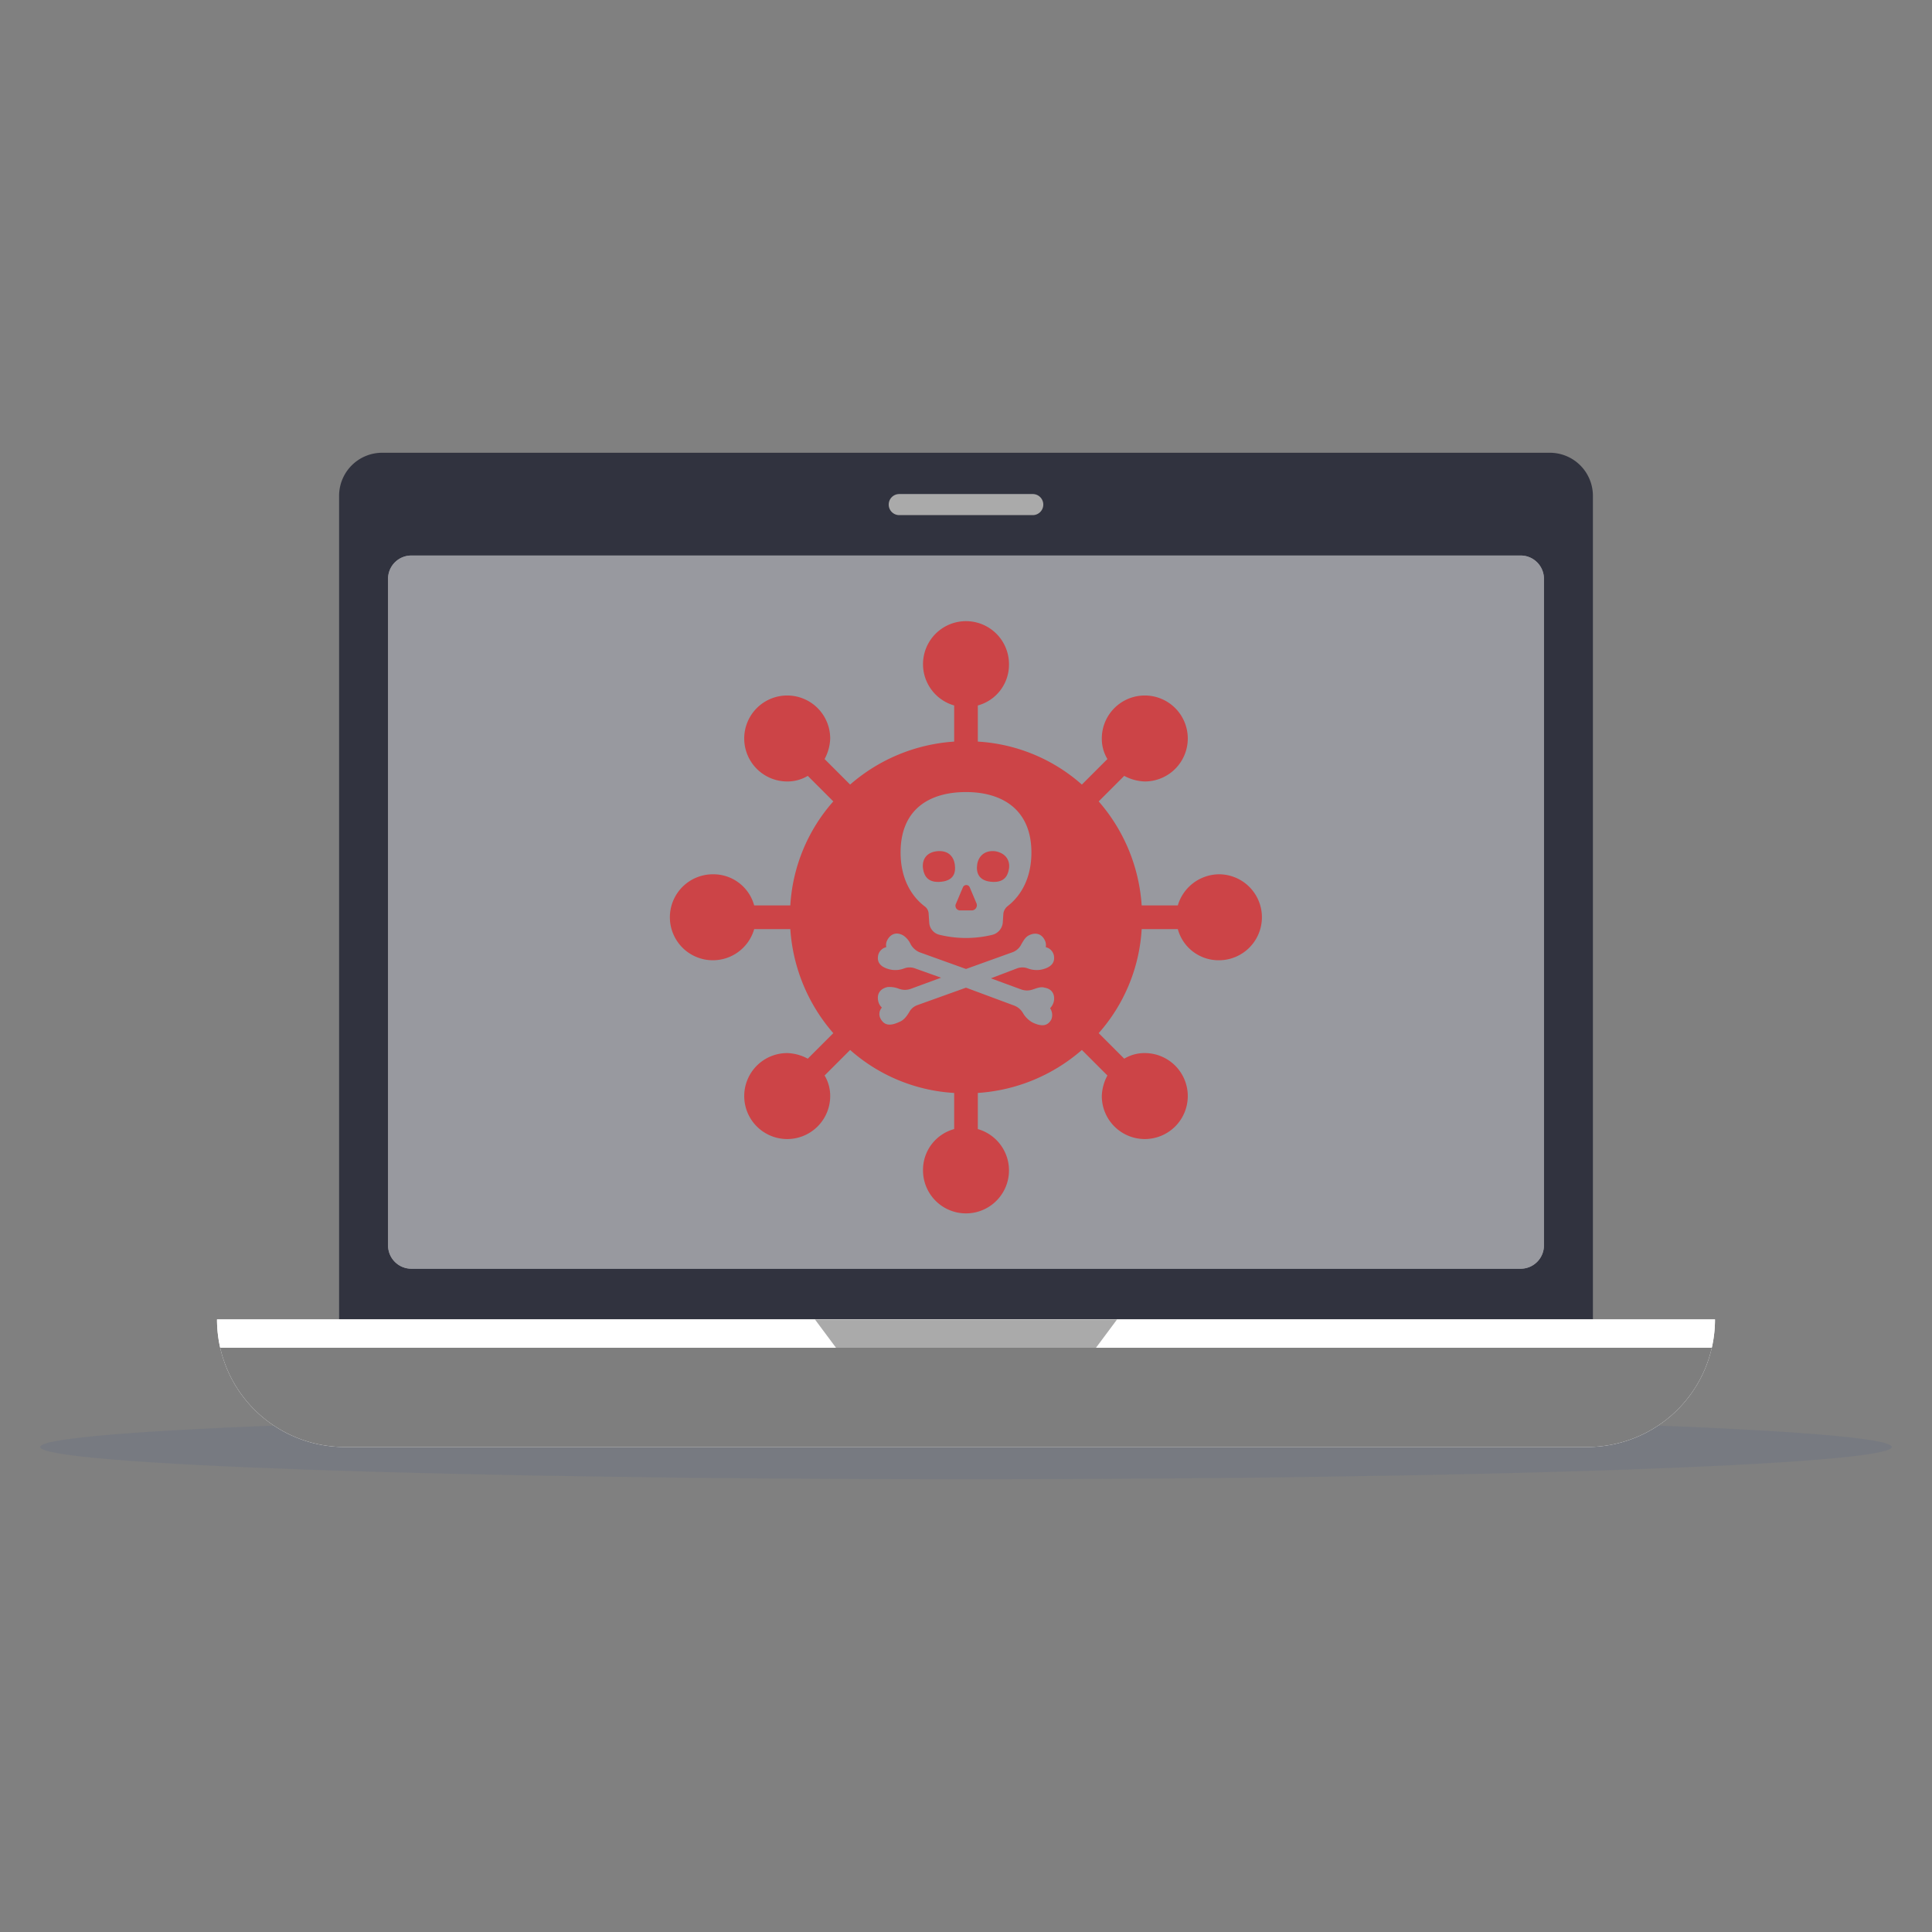 <svg xmlns="http://www.w3.org/2000/svg" xmlns:xlink="http://www.w3.org/1999/xlink" viewBox="0 0 1000 1000"><rect x="0" y="0" width="1000" height="1000" fill="#808080" stroke="none"/><defs><clipPath id="a"><path d="M212.913,287.539H787.087a12.047,12.047,0,0,1,12.047,12.047V644.636a12.047,12.047,0,0,1-12.047,12.047H212.913a12.047,12.047,0,0,1-12.047-12.047V299.586A12.047,12.047,0,0,1,212.913,287.539Z" style="fill:#31333f"/></clipPath></defs><path d="M979.18,748.966c0-9.217-214.536-16.689-479.18-16.689S20.82,739.748,20.82,748.966c0,9.218,214.536,16.69,479.18,16.69S979.18,758.183,979.18,748.966Z" style="fill:#2c4d92;opacity:0.1"/><path d="M197.811,234.345H802.189a22.295,22.295,0,0,1,22.295,22.295V682.93a0,0,0,0,1,0,0H175.516a0,0,0,0,1,0,0V256.64A22.295,22.295,0,0,1,197.811,234.345Z" style="fill:#31333f"/><path d="M887.673,682.93H112.327A66.035,66.035,0,0,0,178.362,748.966H821.638a66.035,66.035,0,0,0,66.035-66.035Z" style="fill:#fff"/><path d="M113.982,697.599A66.046,66.046,0,0,0,178.362,748.966H821.638a66.046,66.046,0,0,0,64.38-51.367Z" style="fill:#7e7e7e"/><path d="M887.673,682.93V682.93H112.327v0a66.181,66.181,0,0,0,1.655,14.668H886.018A66.182,66.182,0,0,0,887.673,682.93Z" style="fill:#fff"/><polyline points="421.807 682.93 432.717 697.599 567.283 697.599 578.193 682.93" style="fill:#aaa"/><path d="M212.913,287.539H787.087a12.047,12.047,0,0,1,12.047,12.047V644.636a12.047,12.047,0,0,1-12.047,12.047H212.913a12.047,12.047,0,0,1-12.047-12.047V299.586A12.047,12.047,0,0,1,212.913,287.539Z" style="fill:#fff"/><path d="M534.551,255.716h-69.101a5.455,5.455,0,0,0-5.455,5.455h0a5.455,5.455,0,0,0,5.455,5.455h69.101a5.455,5.455,0,0,0,5.455-5.455h0A5.455,5.455,0,0,0,534.551,255.716Z" style="fill:#aaa"/><g style="opacity:0.5"><path d="M212.913,287.539H787.087a12.047,12.047,0,0,1,12.047,12.047V644.636a12.047,12.047,0,0,1-12.047,12.047H212.913a12.047,12.047,0,0,1-12.047-12.047V299.586A12.047,12.047,0,0,1,212.913,287.539Z" style="fill:#31333f"/><g style="clip-path:url(#a)"><path d="M507.224,250.407a5.652,5.652,0,1,1-5.652-5.652A5.652,5.652,0,0,1,507.224,250.407Z" style="fill:#7f7f7f;opacity:0.46"/></g></g><path d="M497.098,471.231H502.902a2.68,2.68,0,0,0,2.58-3.547l-3.547-8.384a1.905,1.905,0,0,0-3.547,0l-3.547,8.384A2.398,2.398,0,0,0,497.098,471.231Z" style="fill:#cc4447"/><path d="M512.898,456.399c6.449.645,8.706-2.58,9.351-6.771s-1.612-8.061-7.094-9.029c-5.482-.645-8.706,2.58-9.351,6.771S506.449,455.754,512.898,456.399Z" style="fill:#cc4447"/><path d="M487.102,456.399c6.449-.645,7.739-4.514,7.094-9.029-.645-4.192-3.547-7.416-9.351-6.771-5.482.645-7.739,4.514-7.094,9.029C478.396,453.819,480.653,457.044,487.102,456.399Z" style="fill:#cc4447"/><path d="M630.913,452.53A22.445,22.445,0,0,0,609.632,468.652H590.93a90.981,90.981,0,0,0-22.249-53.849l13.22-13.22a23.825,23.825,0,0,0,10.641,2.902,22.249,22.249,0,1,0-22.249-22.249,20.295,20.295,0,0,0,2.902,10.641l-13.22,13.22a89.021,89.021,0,0,0-53.849-22.249V365.146a21.864,21.864,0,0,0,16.122-21.282,22.249,22.249,0,1,0-28.375,21.282v18.702a90.981,90.981,0,0,0-53.849,22.249l-13.22-13.22a23.825,23.825,0,0,0,2.902-10.641,22.249,22.249,0,1,0-22.249,22.249,20.295,20.295,0,0,0,10.641-2.902l13.22,13.22a89.021,89.021,0,0,0-22.249,53.849H390.368a21.864,21.864,0,0,0-21.282-16.122,22.249,22.249,0,1,0,21.282,28.375H409.07a90.981,90.981,0,0,0,22.249,53.849l-13.22,13.22a23.825,23.825,0,0,0-10.641-2.902,22.249,22.249,0,1,0,22.249,22.249,20.295,20.295,0,0,0-2.902-10.641l13.22-13.22a89.021,89.021,0,0,0,53.849,22.249v18.702a21.864,21.864,0,0,0-16.122,21.282,22.249,22.249,0,1,0,28.375-21.282V565.708a90.981,90.981,0,0,0,53.849-22.249l13.22,13.22a23.824,23.824,0,0,0-2.902,10.641,22.249,22.249,0,1,0,22.249-22.249,20.295,20.295,0,0,0-10.641,2.902l-13.22-13.22a89.021,89.021,0,0,0,22.249-53.849H609.632a21.864,21.864,0,0,0,21.281,16.122,22.249,22.249,0,1,0,0-44.498ZM500,409.967c18.702,0,33.857,9.029,33.857,31.277,0,12.575-4.837,21.926-12.253,27.73a5.981,5.981,0,0,0-2.257,3.869l-.322,4.837a7.244,7.244,0,0,1-5.159,6.127,57.628,57.628,0,0,1-27.73,0,6.882,6.882,0,0,1-5.159-6.127l-.322-4.837a4.917,4.917,0,0,0-2.257-3.869c-7.416-5.804-12.253-15.155-12.253-27.73C466.143,418.673,481.298,409.967,500,409.967ZM545.465,518.309a7.686,7.686,0,0,1-1.935,3.547,6.268,6.268,0,0,1,.645,5.804c-1.612,2.902-4.192,4.192-9.673,1.612a13.118,13.118,0,0,1-5.159-5.159,8.915,8.915,0,0,0-4.192-3.547L500,511.215l-25.151,9.029a7.626,7.626,0,0,0-4.192,3.547c-.967,1.612-2.58,4.192-5.159,5.159-5.482,2.58-8.061,1.29-9.673-1.612a4.91,4.91,0,0,1,.645-5.804,6.369,6.369,0,0,1-1.935-3.547c-.645-3.224.645-6.127,4.837-7.094a13.595,13.595,0,0,1,6.127.967,8.948,8.948,0,0,0,5.804,0l15.8-5.804-13.543-4.837a7.993,7.993,0,0,0-5.482,0,12.809,12.809,0,0,1-7.094.645c-5.804-1.29-7.094-4.192-6.449-7.416a5.551,5.551,0,0,1,4.192-4.192,5.55,5.55,0,0,1,.645-3.869c1.612-2.902,4.514-4.192,8.061-2.257a10.723,10.723,0,0,1,3.869,4.514,9.509,9.509,0,0,0,4.514,4.192L500,501.541l24.184-8.706a8.187,8.187,0,0,0,4.514-4.192c.967-1.612,1.935-3.547,3.869-4.514,3.869-1.935,6.771-.322,8.061,2.257a5.55,5.55,0,0,1,.645,3.869,5.565,5.565,0,0,1,4.192,4.192c.645,3.224-.645,6.127-6.449,7.416a12.809,12.809,0,0,1-7.094-.645,7.993,7.993,0,0,0-5.482,0l-13.543,5.159,15.8,5.804a8.948,8.948,0,0,0,5.804,0c1.935-.645,4.192-1.612,6.126-.967C544.82,511.86,546.11,515.084,545.465,518.309Z" style="fill:#cc4447"/></svg>
